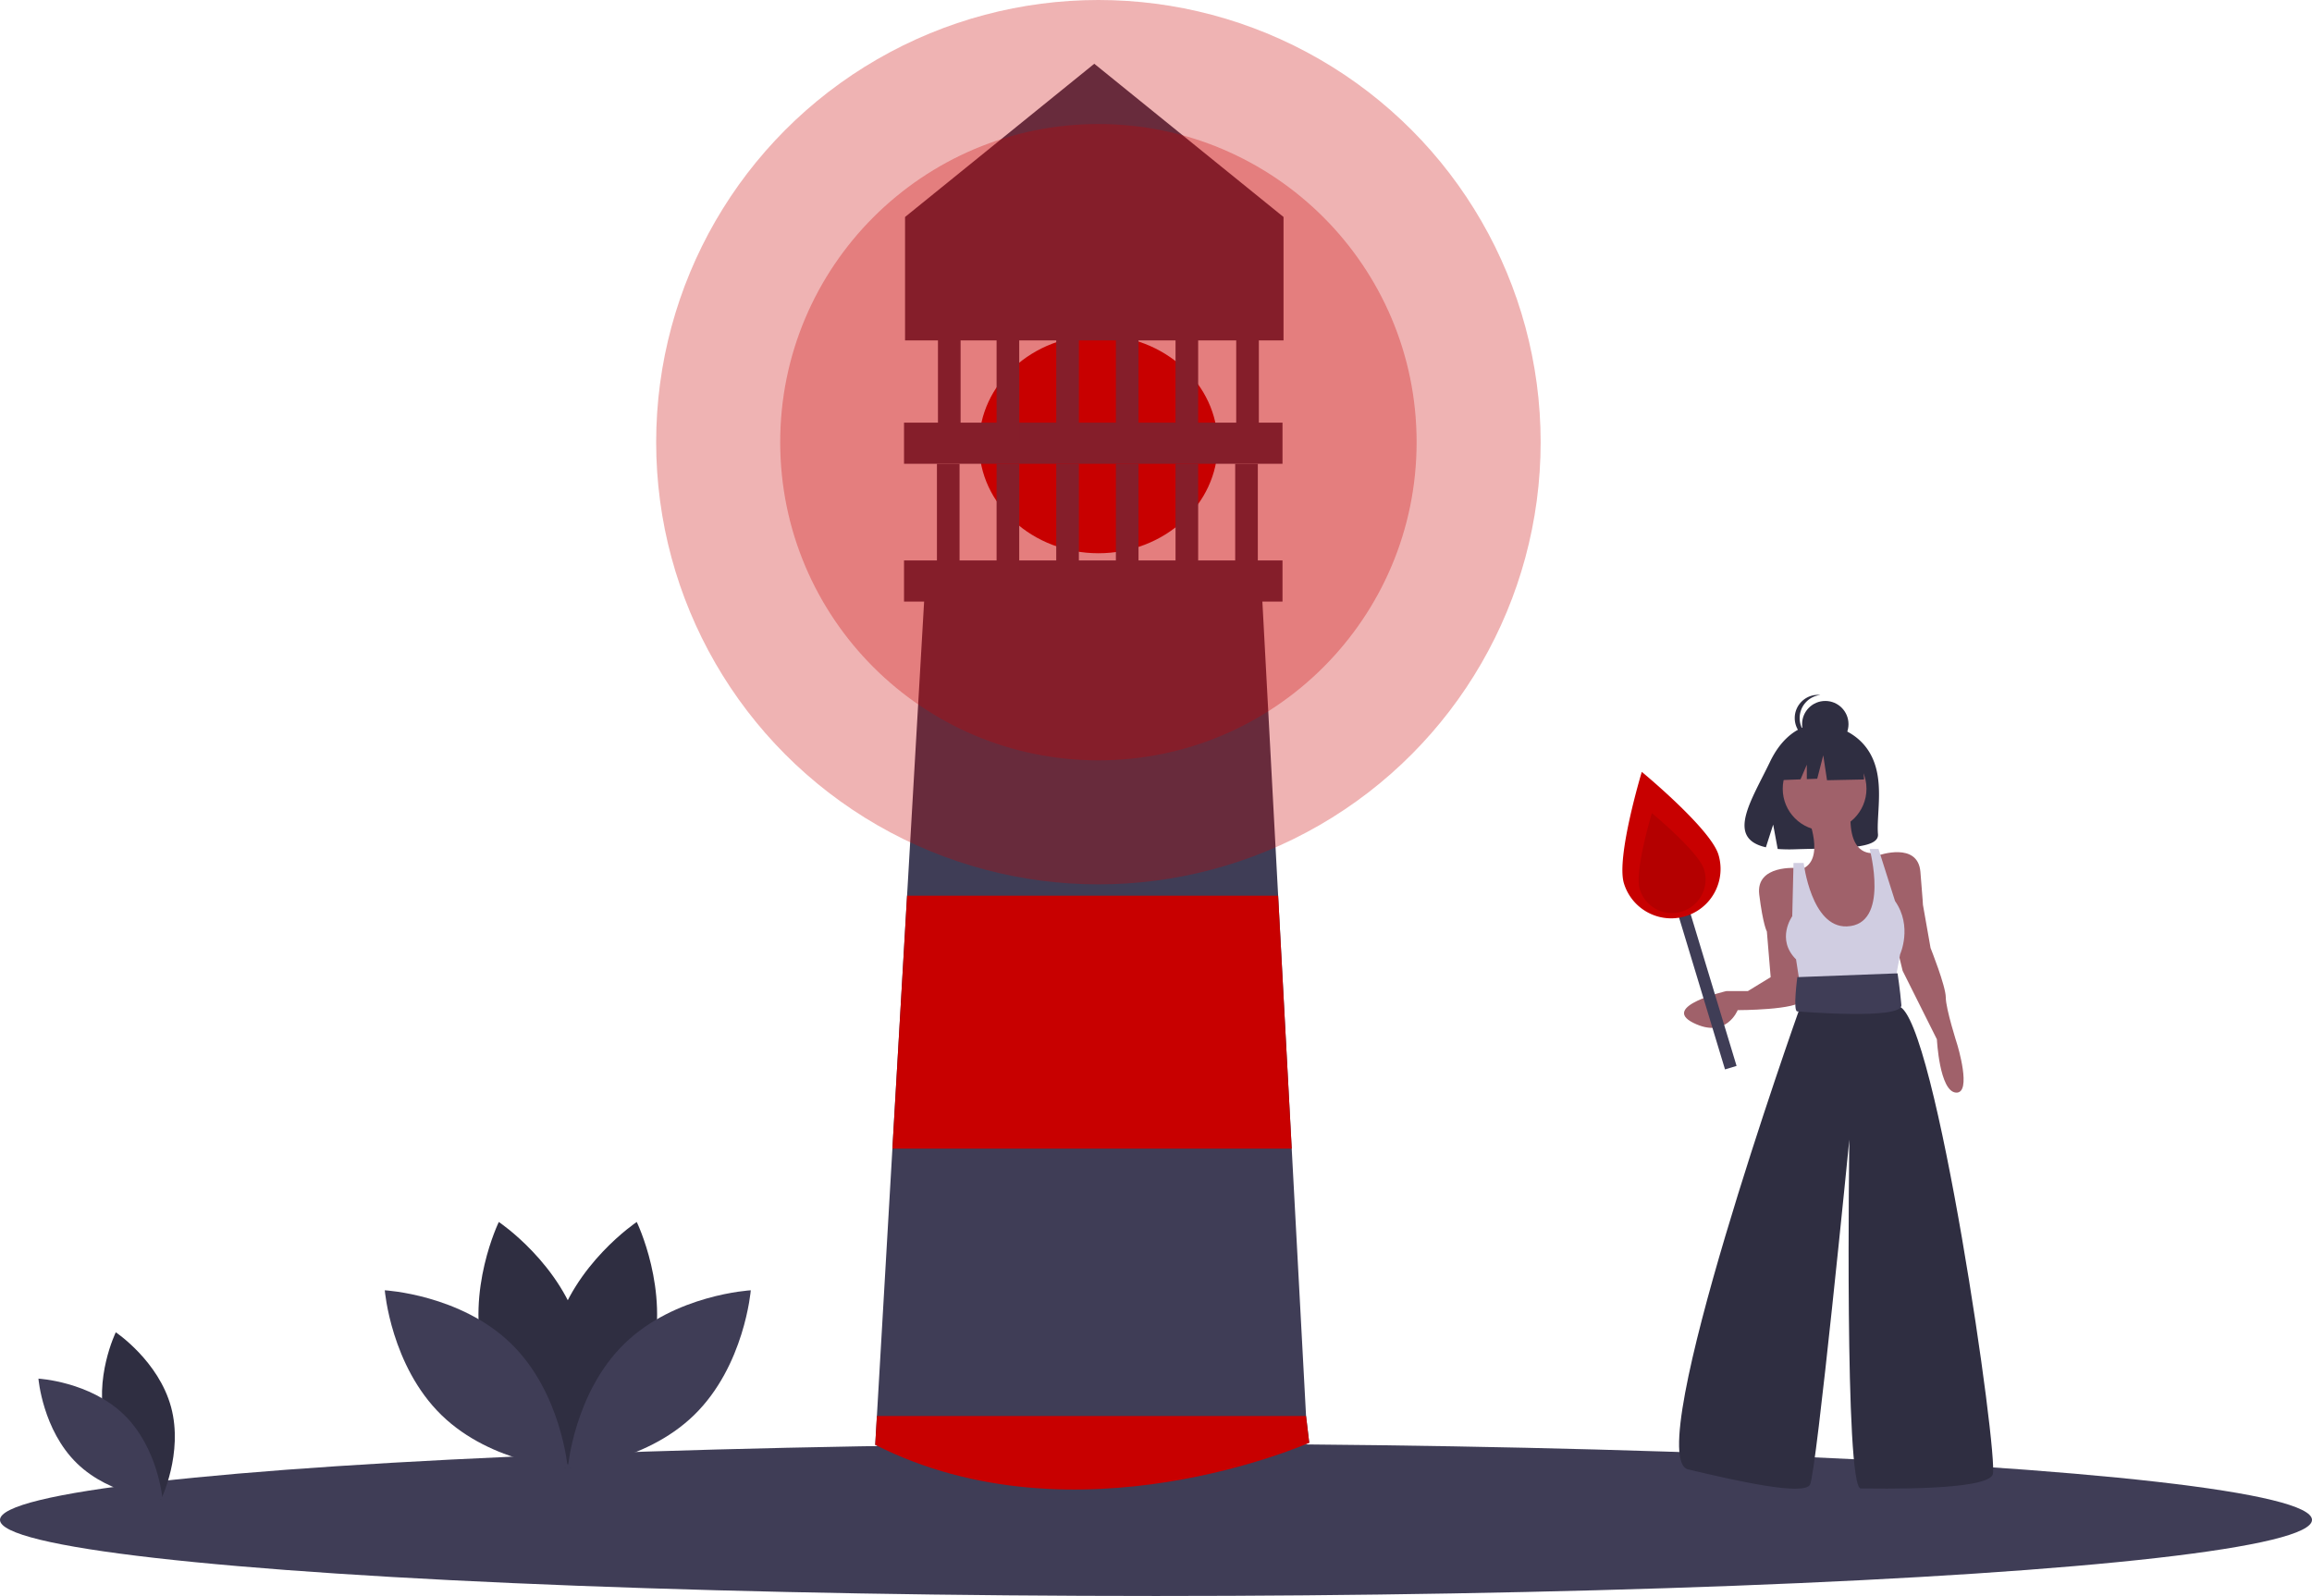 <svg xmlns="http://www.w3.org/2000/svg" data-name="Layer 1" width="1124" height="776" viewBox="0 0 1124 776"
    xmlns:xlink="http://www.w3.org/1999/xlink">
    <title>light_the_fire</title>
    <ellipse cx="562" cy="739" rx="562" ry="37" fill="#3f3d56" />
    <ellipse cx="534" cy="216" rx="58" ry="53" fill="#c80000" />
    <path d="M674.5,763.5s-123.5,49.5-211,1l.81-14,7.54-130,7.13-123,8.52-147h164l7.88,147,6.6,123,6.97,130Z"
        transform="translate(-38 -62)" fill="#3f3d56" />
    <path d="M463.5,350.5" transform="translate(-38 -62)" fill="none" stroke="#2f2e41" stroke-miterlimit="10" />
    <path d="M674.5,763.5s-113.5,50.5-211,1l.81-14H672.95Z" transform="translate(-38 -62)" fill="#c80000" />
    <polygon points="627.98 558.5 433.85 558.5 440.98 435.5 621.38 435.5 627.98 558.5" fill="#c80000" />
    <rect x="439.5" y="272.5" width="184" height="20" fill="#3f3d56" />
    <rect x="439.5" y="205.5" width="184" height="20" fill="#3f3d56" />
    <rect x="455.5" y="225.5" width="11" height="52" fill="#3f3d56" />
    <rect x="484.5" y="225.5" width="11" height="52" fill="#3f3d56" />
    <rect x="513.5" y="225.5" width="11" height="52" fill="#3f3d56" />
    <rect x="542.5" y="225.5" width="11" height="52" fill="#3f3d56" />
    <rect x="571.5" y="225.5" width="11" height="52" fill="#3f3d56" />
    <rect x="484.5" y="146" width="11" height="68.5" fill="#3f3d56" />
    <rect x="513.5" y="146" width="11" height="68.5" fill="#3f3d56" />
    <rect x="542.5" y="146" width="11" height="68.5" fill="#3f3d56" />
    <rect x="571.5" y="146" width="11" height="68.5" fill="#3f3d56" />
    <rect x="600.5" y="225.5" width="11" height="52" fill="#3f3d56" />
    <rect x="456" y="154" width="11" height="61" fill="#3f3d56" />
    <rect x="601" y="154" width="11" height="61" fill="#3f3d56" />
    <polygon points="624 165.5 440 165.5 440 105.5 532 31 624 105.5 624 165.5" fill="#3f3d56" />
    <circle cx="534" cy="215" r="154.695" fill="#c80000" opacity="0.3" />
    <circle cx="534" cy="215" r="215" fill="#c80000" opacity="0.3" />
    <path
        d="M89.409,754.734c6.073,22.45,26.875,36.354,26.875,36.354s10.955-22.495,4.882-44.945-26.875-36.354-26.875-36.354S83.335,732.284,89.409,754.734Z"
        transform="translate(-38 -62)" fill="#2f2e41" />
    <path
        d="M98.333,749.91c16.665,16.223,18.7,41.16,18.7,41.16S92.049,789.706,75.385,773.483,56.684,732.323,56.684,732.323,81.668,733.687,98.333,749.91Z"
        transform="translate(-38 -62)" fill="#3f3d56" />
    <path
        d="M354.757,722.408c-8.953,33.096-39.62,53.593-39.62,53.593s-16.151-33.162-7.197-66.258,39.62-53.593,39.62-53.593S363.71,689.312,354.757,722.408Z"
        transform="translate(-38 -62)" fill="#2f2e41" />
    <path
        d="M273.309,722.408c8.953,33.096,39.62,53.593,39.62,53.593s16.151-33.162,7.197-66.258-39.62-53.593-39.62-53.593S264.356,689.312,273.309,722.408Z"
        transform="translate(-38 -62)" fill="#2f2e41" />
    <path
        d="M286.465,715.295c24.568,23.916,27.568,60.679,27.568,60.679s-36.831-2.011-61.399-25.927S225.066,689.369,225.066,689.369,261.897,691.38,286.465,715.295Z"
        transform="translate(-38 -62)" fill="#3f3d56" />
    <path
        d="M341.601,715.295C317.034,739.211,314.033,775.975,314.033,775.975s36.831-2.011,61.399-25.927S403,689.369,403,689.369,366.169,691.38,341.601,715.295Z"
        transform="translate(-38 -62)" fill="#3f3d56" />
    <path
        d="M946.958,427.973c-7.884-13.322-23.483-13.943-23.483-13.943s-15.2-1.944-24.951,18.346c-9.088,18.912-21.632,37.171-2.019,41.598l3.543-11.026,2.194,11.847a76.737,76.737,0,0,0,8.391.143c21.003-.678,41.005.198,40.361-7.338C950.138,457.581,954.544,440.791,946.958,427.973Z"
        transform="translate(-38 -62)" fill="#2f2e41" />
    <circle cx="887.046" cy="383.501" r="20.358" fill="#a0616a" />
    <path
        d="M916.718,458.765s9.253,21.591-3.084,25.91l12.338,40.715,20.975-1.234,5.552-13.572-1.234-20.358-1.851-13.572s-12.955,3.084-11.721-19.741Z"
        transform="translate(-38 -62)" fill="#a0616a" />
    <path
        d="M911.783,484.057s-20.358-1.851-18.507,12.955,3.701,17.89,3.701,17.89l1.851,22.208-11.104,6.786H877.236s-32.079,7.403-16.039,15.422,21.591-6.169,21.591-6.169,29.611,0,31.462-4.935S911.783,484.057,911.783,484.057Z"
        transform="translate(-38 -62)" fill="#a0616a" />
    <path
        d="M951.264,477.888s19.124-6.786,20.358,8.02,1.234,16.039,1.234,16.039l3.701,20.975s7.403,18.507,7.403,24.059,5.552,22.825,5.552,22.825,7.403,24.059-.617,23.442-9.253-25.91-9.253-25.91l-16.656-33.313-4.935-20.358Z"
        transform="translate(-38 -62)" fill="#a0616a" />
    <path
        d="M914.867,481.59h-4.935l-.617,25.91s-8.02,11.104,1.851,20.975l2.468,16.039,45.034-1.851,3.084-16.656s6.169-13.572-2.468-25.91L951.264,474.804h-4.318s10.002,36.877-11.104,37.631C918.569,513.052,914.867,481.59,914.867,481.59Z"
        transform="translate(-38 -62)" fill="#d0cde1" />
    <path
        d="M916.101,541.429l-3.701,12.338S835.287,770.915,858.729,776.468s56.138,12.955,59.222,7.403,19.124-167.797,19.124-167.797-2.468,169.647,5.552,169.647,61.073,1.234,64.157-6.786-27.76-222.701-45.651-227.636l-4.935-11.104Z"
        transform="translate(-38 -62)" fill="#2f2e41" />
    <path
        d="M960.518,535.26l-48.735,1.851s-2.224,16.656,0,16.656c.617,0,51.203,4.318,50.586-3.084S960.518,535.26,960.518,535.26Z"
        transform="translate(-38 -62)" fill="#3f3d56" />
    <circle cx="887.384" cy="352.097" r="11.279" fill="#2f2e41" />
    <path
        d="M912.918,411.129a11.279,11.279,0,0,1,10.091-11.215,11.279,11.279,0,1,0,0,22.43A11.279,11.279,0,0,1,912.918,411.129Z"
        transform="translate(-38 -62)" fill="#2f2e41" />
    <polygon
        points="905.472 364.689 890.062 356.616 868.78 359.919 864.377 379.366 875.338 378.944 878.4 371.799 878.4 378.826 883.457 378.632 886.392 367.257 888.227 379.366 906.206 378.999 905.472 364.689"
        fill="#2f2e41" />
    <rect x="863.757" y="494.973" width="5.869" height="88.038"
        transform="translate(-156.961 212.121) rotate(-16.836)" fill="#3f3d56" />
    <path
        d="M873.438,477.548A24.01,24.01,0,0,1,827.475,491.456c-3.841-12.692,8.697-54.159,8.697-54.159S869.597,464.856,873.438,477.548Z"
        transform="translate(-38 -62)" fill="#c80000" />
    <path
        d="M866.435,484.754a16.346,16.346,0,1,1-31.29,9.468c-2.615-8.641,5.921-36.87,5.921-36.87S863.821,476.113,866.435,484.754Z"
        transform="translate(-38 -62)" opacity="0.1" />
</svg>